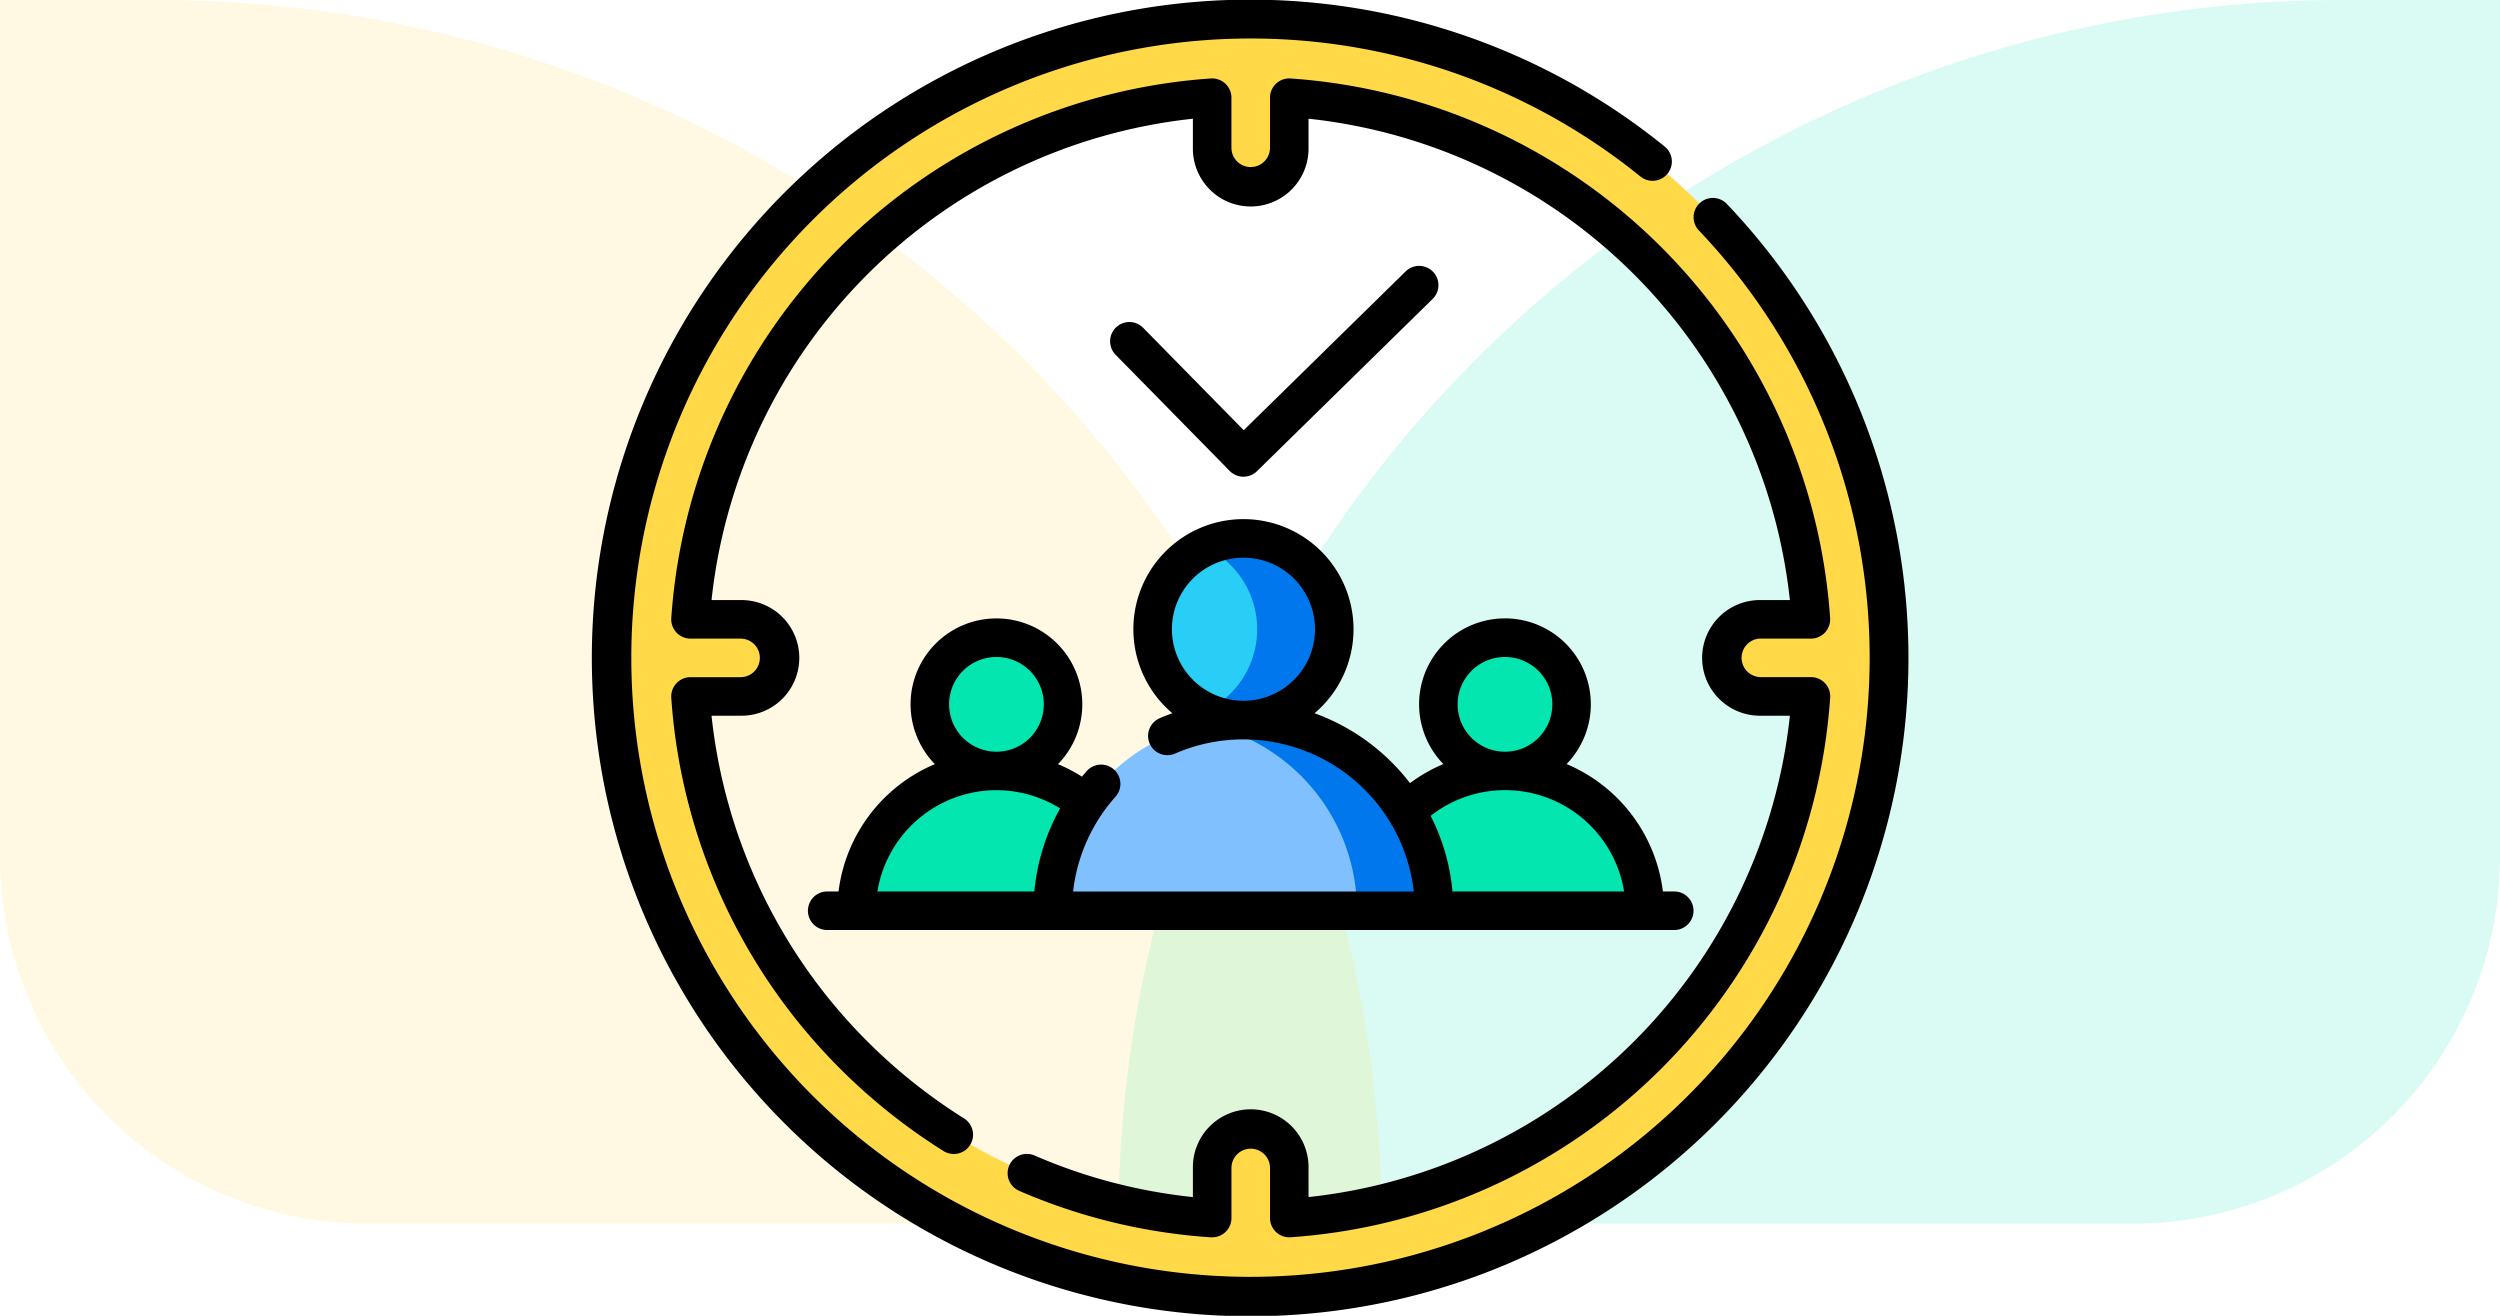 <svg xmlns="http://www.w3.org/2000/svg" width="190" height="100" viewBox="0 0 190 100">
  <g id="t1-ic3" transform="translate(-180 -4388)">
    <path id="Rectangle_36071" data-name="Rectangle 36071" d="M27.9,0H105a0,0,0,0,1,0,0V0A93,93,0,0,1,12,93H0a0,0,0,0,1,0,0V27.9A27.9,27.9,0,0,1,27.9,0Z" transform="translate(370 4481) rotate(180)" fill="#03e6b0" opacity="0.15"/>
    <path id="Rectangle_36070" data-name="Rectangle 36070" d="M0,0H12a93,93,0,0,1,93,93v0a0,0,0,0,1,0,0H27.9A27.9,27.9,0,0,1,0,65.1V0A0,0,0,0,1,0,0Z" transform="translate(180 4388)" fill="#ffd947" opacity="0.15"/>
    <g id="dirigido" transform="translate(225.054 4388)">
      <path id="Path_165228" data-name="Path 165228" d="M136.208,248.15a5.061,5.061,0,1,0,5.061,5.061A5.061,5.061,0,0,0,136.208,248.15Z" transform="translate(-105.532 -199.683)" fill="#03e6b0"/>
      <path id="Path_165229" data-name="Path 165229" d="M144.99,248.15a5.035,5.035,0,0,0-2.93.936,5.059,5.059,0,0,1,0,8.251,5.061,5.061,0,1,0,2.93-9.187Z" transform="translate(-114.314 -199.683)" fill="#03e6b0" style="mix-blend-mode: multiply;isolation: isolate"/>
      <path id="Path_165230" data-name="Path 165230" d="M123.9,310.6H102.642a10.628,10.628,0,0,1,21.257,0Z" transform="translate(-82.595 -241.387)" fill="#03e6b0"/>
      <path id="Path_165231" data-name="Path 165231" d="M144.99,299.976a10.623,10.623,0,0,0-2.93.412,10.631,10.631,0,0,1,7.7,10.216h5.859A10.628,10.628,0,0,0,144.99,299.976Z" transform="translate(-114.314 -241.387)" fill="#03e6b0" style="mix-blend-mode: multiply;isolation: isolate"/>
      <circle id="Ellipse_5008" data-name="Ellipse 5008" cx="5.061" cy="5.061" r="5.061" transform="translate(64.263 48.467)" fill="#03e6b0"/>
      <path id="Path_165232" data-name="Path 165232" d="M342.87,248.15a5.037,5.037,0,0,0-2.93.935,5.059,5.059,0,0,1,0,8.252,5.061,5.061,0,1,0,2.93-9.187Z" transform="translate(-273.546 -199.683)" fill="#03e6b0" style="mix-blend-mode: multiply;isolation: isolate"/>
      <path id="Path_165233" data-name="Path 165233" d="M321.78,310.6H300.523a10.628,10.628,0,0,1,21.257,0Z" transform="translate(-241.827 -241.387)" fill="#03e6b0"/>
      <path id="Path_165234" data-name="Path 165234" d="M342.87,299.976a10.623,10.623,0,0,0-2.93.412,10.631,10.631,0,0,1,7.7,10.216H353.5A10.628,10.628,0,0,0,342.87,299.976Z" transform="translate(-273.546 -241.387)" fill="#03e6b0" style="mix-blend-mode: multiply;isolation: isolate"/>
      <path id="Path_165235" data-name="Path 165235" d="M56.035,7.5A48.535,48.535,0,1,0,104.57,56.035,48.536,48.536,0,0,0,56.035,7.5ZM86.211,86.211a42.359,42.359,0,0,1-27.246,12.4V94.8a2.93,2.93,0,0,0-5.859,0V98.61A42.678,42.678,0,0,1,13.46,58.965h3.805a2.93,2.93,0,1,0,0-5.859H13.46A42.678,42.678,0,0,1,53.105,13.46v3.805a2.93,2.93,0,1,0,5.859,0V13.46A42.678,42.678,0,0,1,98.61,53.105H94.8a2.93,2.93,0,0,0,0,5.859H98.61A42.359,42.359,0,0,1,86.211,86.211Z" transform="translate(-6.035 -6.035)" fill="#ffd947"/>
      <circle id="Ellipse_5009" data-name="Ellipse 5009" cx="6.902" cy="6.902" r="6.902" transform="translate(42.546 40.921)" fill="#29cef6"/>
      <path id="Path_165236" data-name="Path 165236" d="M241.1,209.516a6.875,6.875,0,0,0-2.93.652,6.9,6.9,0,0,1,0,12.5,6.9,6.9,0,1,0,2.93-13.151Z" transform="translate(-191.655 -168.595)" fill="#0077ec"/>
      <path id="Path_165237" data-name="Path 165237" d="M207.954,294.681H178.968a14.493,14.493,0,1,1,28.986,0Z" transform="translate(-144.013 -225.464)" fill="#80c0ff"/>
      <path id="Path_165238" data-name="Path 165238" d="M241.1,280.188a14.551,14.551,0,0,0-2.93.3,14.5,14.5,0,0,1,11.563,14.2H255.6A14.493,14.493,0,0,0,241.1,280.188Z" transform="translate(-191.655 -225.464)" fill="#0077ec"/>
      <g id="Group_108286" data-name="Group 108286" transform="translate(0 0)">
        <path id="Path_165239" data-name="Path 165239" d="M86.026,230.313h-.861a1.465,1.465,0,0,0,0,2.93H149.54a1.465,1.465,0,0,0,0-2.93h-.861a12.122,12.122,0,0,0-7.321-9.684,6.526,6.526,0,1,0-9.366,0,11.984,11.984,0,0,0-2.534,1.451,16.026,16.026,0,0,0-7.254-5.313,8.366,8.366,0,1,0-10.808,0c-.32.115-.638.237-.951.374a1.465,1.465,0,1,0,1.168,2.687,13.037,13.037,0,0,1,18.134,10.489H103.854a13,13,0,0,1,3.228-7.212,1.465,1.465,0,0,0-2.185-1.952c-.127.142-.249.288-.37.434a12.09,12.09,0,0,0-1.82-.952,6.526,6.526,0,1,0-9.36,0,12.123,12.123,0,0,0-7.321,9.684Zm25.337-19.93a5.437,5.437,0,1,1,5.437,5.437A5.443,5.443,0,0,1,111.363,210.383Zm25.313,2.109a3.6,3.6,0,1,1-3.6,3.6A3.6,3.6,0,0,1,136.677,212.492Zm-5.648,12.073a9.162,9.162,0,0,1,14.7,5.747H132.688a15.829,15.829,0,0,0-1.66-5.747Zm-33-12.073a3.6,3.6,0,1,1-3.6,3.6A3.6,3.6,0,0,1,98.028,212.492Zm0,10.123A9.173,9.173,0,0,1,102.867,224a15.926,15.926,0,0,0-1.958,6.313H88.981A9.178,9.178,0,0,1,98.028,222.615Z" transform="translate(-67.352 -162.561)"/>
        <path id="Path_165240" data-name="Path 165240" d="M210.442,118.98a1.465,1.465,0,0,0,2.071.02l13.369-13.108a1.465,1.465,0,0,0-2.051-2.092l-12.324,12.084-7.628-7.767a1.465,1.465,0,1,0-2.09,2.053Z" transform="translate(-162.039 -83.189)"/>
        <path id="Path_165241" data-name="Path 165241" d="M86.2,15.513a1.465,1.465,0,1,0-2.121,2.021A47.07,47.07,0,0,1,16.716,83.284,47.071,47.071,0,0,1,79.634,13.427a1.465,1.465,0,0,0,1.846-2.275A50.032,50.032,0,1,0,86.2,15.513Z" transform="translate(0 0)"/>
        <path id="Path_165242" data-name="Path 165242" d="M113.325,73.091h3.805a1.465,1.465,0,0,0,1.462-1.563A44.143,44.143,0,0,0,77.584,30.519a1.465,1.465,0,0,0-1.563,1.462v3.805a1.465,1.465,0,1,1-2.93,0V31.98a1.465,1.465,0,0,0-1.563-1.462A44.143,44.143,0,0,0,30.519,71.527a1.465,1.465,0,0,0,1.462,1.563h3.805a1.465,1.465,0,1,1,0,2.93H31.981a1.465,1.465,0,0,0-1.462,1.563,44.05,44.05,0,0,0,12.825,28.184,44.554,44.554,0,0,0,7.882,6.277,1.465,1.465,0,0,0,1.552-2.485,41.619,41.619,0,0,1-7.363-5.864A41.134,41.134,0,0,1,33.578,78.95h2.209a4.395,4.395,0,1,0,0-8.789H33.578A41.223,41.223,0,0,1,70.161,33.578v2.208a4.395,4.395,0,1,0,8.789,0V33.577a41.223,41.223,0,0,1,36.583,36.583h-2.208a4.395,4.395,0,1,0,0,8.789h2.209a41.223,41.223,0,0,1-36.583,36.583v-2.208a4.395,4.395,0,1,0-8.789,0v2.209a40.838,40.838,0,0,1-12.044-3.165,1.465,1.465,0,0,0-1.168,2.687,43.84,43.84,0,0,0,14.578,3.536c.033,0,.066,0,.1,0a1.465,1.465,0,0,0,1.465-1.465v-3.806a1.465,1.465,0,0,1,2.93,0v3.805a1.465,1.465,0,0,0,1.563,1.462,44.143,44.143,0,0,0,41.009-41.009,1.465,1.465,0,0,0-1.462-1.563h-3.806a1.465,1.465,0,0,1,0-2.93Z" transform="translate(-24.556 -24.555)"/>
      </g>
    </g>
  </g>
</svg>
